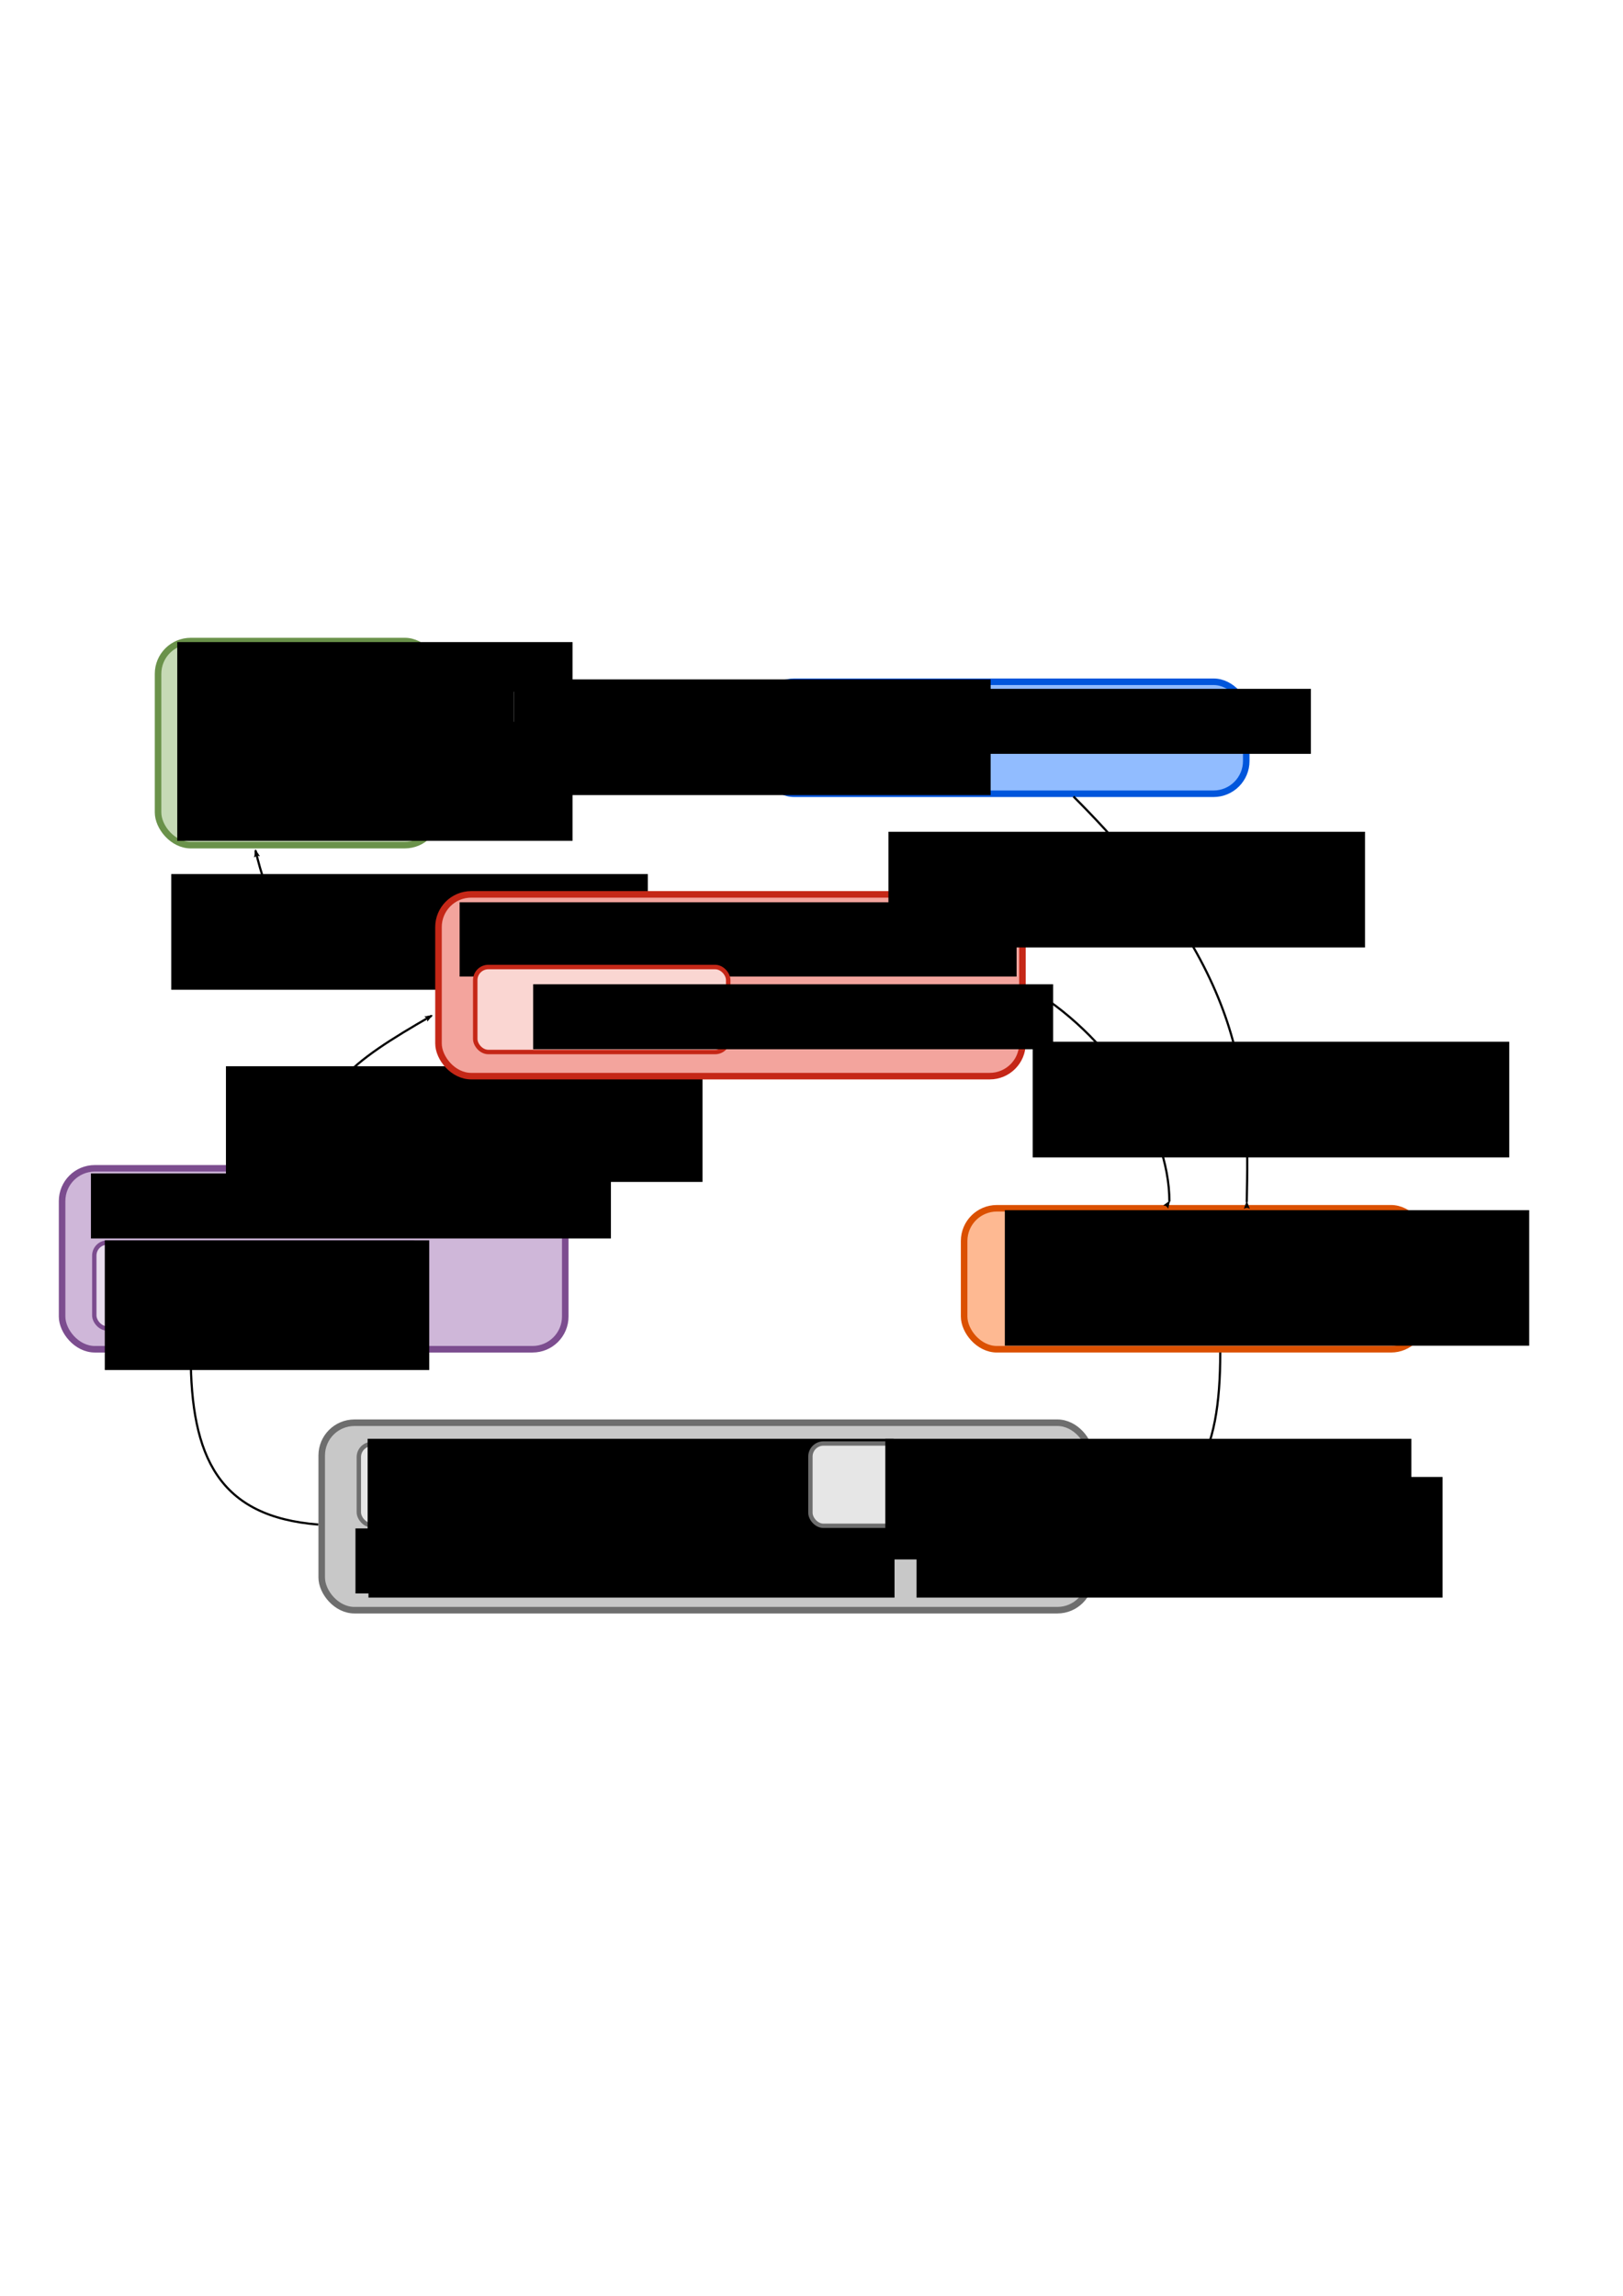<?xml version="1.0" encoding="UTF-8" standalone="no"?>
<!-- Created with Inkscape (http://www.inkscape.org/) -->

<svg
   xmlns:dc="http://purl.org/dc/elements/1.1/"
   xmlns:cc="http://creativecommons.org/ns#"
   xmlns:rdf="http://www.w3.org/1999/02/22-rdf-syntax-ns#"
   xmlns:svg="http://www.w3.org/2000/svg"
   xmlns="http://www.w3.org/2000/svg"
   xmlns:sodipodi="http://sodipodi.sourceforge.net/DTD/sodipodi-0.dtd"
   xmlns:inkscape="http://www.inkscape.org/namespaces/inkscape"
   width="210mm"
   height="297mm"
   viewBox="0 0 744.094 1052.362"
   id="svg2"
   version="1.1"
   inkscape:version="0.91 r13725"
   sodipodi:docname="architecture.svg">
  <defs
     id="defs4">
    <marker
       inkscape:stockid="Arrow2Lstart"
       orient="auto"
       refY="0.0"
       refX="0.0"
       id="marker22129"
       style="overflow:visible"
       inkscape:isstock="true">
      <path
         id="path22131"
         style="fill-rule:evenodd;stroke-width:0.625;stroke-linejoin:round;stroke:#000000;stroke-opacity:1;fill:#000000;fill-opacity:1"
         d="M 8.719,4.034 L -2.207,0.016 L 8.719,-4.002 C 6.973,-1.63 6.983,1.616 8.719,4.034 z "
         transform="scale(1.1) translate(1,0)" />
    </marker>
    <marker
       inkscape:stockid="Arrow2Lend"
       orient="auto"
       refY="0.0"
       refX="0.0"
       id="Arrow2Lend"
       style="overflow:visible;"
       inkscape:isstock="true">
      <path
         id="path6476"
         style="fill-rule:evenodd;stroke-width:0.625;stroke-linejoin:round;"
         d="M 8.719,4.034 L -2.207,0.016 L 8.719,-4.002 C 6.973,-1.63 6.983,1.616 8.719,4.034 z "
         transform="scale(1.1) rotate(180) translate(1,0)" />
    </marker>
    <marker
       inkscape:isstock="true"
       style="overflow:visible;"
       id="marker21036"
       refX="0.0"
       refY="0.0"
       orient="auto"
       inkscape:stockid="Arrow2Lend">
      <path
         transform="scale(1.1) rotate(180) translate(1,0)"
         d="M 8.719,4.034 L -2.207,0.016 L 8.719,-4.002 C 6.973,-1.63 6.983,1.616 8.719,4.034 z "
         style="fill-rule:evenodd;stroke-width:0.625;stroke-linejoin:round;stroke:#000000;stroke-opacity:1;fill:#000000;fill-opacity:1"
         id="path21038" />
    </marker>
    <marker
       inkscape:isstock="true"
       style="overflow:visible"
       id="marker16349"
       refX="0.0"
       refY="0.0"
       orient="auto"
       inkscape:stockid="Arrow2Lstart"
       inkscape:collect="always">
      <path
         transform="scale(1.1) translate(1,0)"
         d="M 8.719,4.034 L -2.207,0.016 L 8.719,-4.002 C 6.973,-1.63 6.983,1.616 8.719,4.034 z "
         style="fill-rule:evenodd;stroke-width:0.625;stroke-linejoin:round;stroke:#000000;stroke-opacity:1;fill:#000000;fill-opacity:1"
         id="path16351" />
    </marker>
    <marker
       inkscape:isstock="true"
       style="overflow:visible;"
       id="marker12061"
       refX="0.0"
       refY="0.0"
       orient="auto"
       inkscape:stockid="Arrow2Lend"
       inkscape:collect="always">
      <path
         transform="scale(1.1) rotate(180) translate(1,0)"
         d="M 8.719,4.034 L -2.207,0.016 L 8.719,-4.002 C 6.973,-1.63 6.983,1.616 8.719,4.034 z "
         style="fill-rule:evenodd;stroke-width:0.625;stroke-linejoin:round;stroke:#000000;stroke-opacity:1;fill:#000000;fill-opacity:1"
         id="path12063" />
    </marker>
    <marker
       inkscape:stockid="Arrow2Lstart"
       orient="auto"
       refY="0.0"
       refX="0.0"
       id="Arrow2Lstart"
       style="overflow:visible"
       inkscape:isstock="true"
       inkscape:collect="always">
      <path
         id="path5640"
         style="fill-rule:evenodd;stroke-width:0.625;stroke-linejoin:round;stroke:#000000;stroke-opacity:1;fill:#000000;fill-opacity:1"
         d="M 8.719,4.034 L -2.207,0.016 L 8.719,-4.002 C 6.973,-1.63 6.983,1.616 8.719,4.034 z "
         transform="scale(1.1) translate(1,0)" />
    </marker>
    <marker
       inkscape:stockid="Arrow1Lstart"
       orient="auto"
       refY="0.0"
       refX="0.0"
       id="Arrow1Lstart"
       style="overflow:visible"
       inkscape:isstock="true">
      <path
         id="path5622"
         d="M 0.0,0.0 L 5.0,-5.0 L -12.5,0.0 L 5.0,5.0 L 0.0,0.0 z "
         style="fill-rule:evenodd;stroke:#000000;stroke-width:1pt;stroke-opacity:1;fill:#000000;fill-opacity:1"
         transform="scale(0.8) translate(12.5,0)" />
    </marker>
    <marker
       inkscape:stockid="Arrow1Lend"
       orient="auto"
       refY="0.0"
       refX="0.0"
       id="marker11407"
       style="overflow:visible;"
       inkscape:isstock="true">
      <path
         id="path11409"
         d="M 0.0,0.0 L 5.0,-5.0 L -12.5,0.0 L 5.0,5.0 L 0.0,0.0 z "
         style="fill-rule:evenodd;stroke:#000000;stroke-width:1pt;stroke-opacity:1;fill:#000000;fill-opacity:1"
         transform="scale(0.8) rotate(180) translate(12.5,0)" />
    </marker>
    <marker
       inkscape:isstock="true"
       style="overflow:visible;"
       id="marker11325"
       refX="0.0"
       refY="0.0"
       orient="auto"
       inkscape:stockid="Arrow2Lend">
      <path
         transform="scale(1.1) rotate(180) translate(1,0)"
         d="M 8.719,4.034 L -2.207,0.016 L 8.719,-4.002 C 6.973,-1.63 6.983,1.616 8.719,4.034 z "
         style="fill-rule:evenodd;stroke-width:0.625;stroke-linejoin:round;stroke:#000000;stroke-opacity:1;fill:#000000;fill-opacity:1"
         id="path11327" />
    </marker>
    <marker
       inkscape:stockid="Arrow2Lend"
       orient="auto"
       refY="0.0"
       refX="0.0"
       id="marker6977"
       style="overflow:visible;"
       inkscape:isstock="true"
       inkscape:collect="always">
      <path
         id="path6979"
         style="fill-rule:evenodd;stroke-width:0.625;stroke-linejoin:round;stroke:#000000;stroke-opacity:1;fill:#000000;fill-opacity:1"
         d="M 8.719,4.034 L -2.207,0.016 L 8.719,-4.002 C 6.973,-1.63 6.983,1.616 8.719,4.034 z "
         transform="scale(1.1) rotate(180) translate(1,0)" />
    </marker>
    <marker
       inkscape:isstock="true"
       style="overflow:visible;"
       id="marker6028"
       refX="0.0"
       refY="0.0"
       orient="auto"
       inkscape:stockid="Arrow2Lend"
       inkscape:collect="always">
      <path
         transform="scale(1.1) rotate(180) translate(1,0)"
         d="M 8.719,4.034 L -2.207,0.016 L 8.719,-4.002 C 6.973,-1.63 6.983,1.616 8.719,4.034 z "
         style="fill-rule:evenodd;stroke-width:0.625;stroke-linejoin:round;stroke:#000000;stroke-opacity:1;fill:#000000;fill-opacity:1"
         id="path6030" />
    </marker>
    <marker
       inkscape:stockid="Arrow1Lend"
       orient="auto"
       refY="0.0"
       refX="0.0"
       id="Arrow1Lend"
       style="overflow:visible;"
       inkscape:isstock="true">
      <path
         id="path5625"
         d="M 0.0,0.0 L 5.0,-5.0 L -12.5,0.0 L 5.0,5.0 L 0.0,0.0 z "
         style="fill-rule:evenodd;stroke:#000000;stroke-width:1pt;stroke-opacity:1;fill:#000000;fill-opacity:1"
         transform="scale(0.8) rotate(180) translate(12.5,0)" />
    </marker>
    <marker
       inkscape:isstock="true"
       style="overflow:visible"
       id="marker11325-3"
       refX="0"
       refY="0"
       orient="auto"
       inkscape:stockid="Arrow2Lend">
      <path
         inkscape:connector-curvature="0"
         transform="matrix(-1.1,0,0,-1.1,-1.1,0)"
         d="M 8.719,4.034 -2.207,0.016 8.719,-4.002 c -1.745,2.372 -1.735,5.617 -6e-7,8.035 z"
         style="fill:#000000;fill-opacity:1;fill-rule:evenodd;stroke:#000000;stroke-width:0.625;stroke-linejoin:round;stroke-opacity:1"
         id="path11327-7" />
    </marker>
    <marker
       inkscape:isstock="true"
       style="overflow:visible"
       id="marker16349-8"
       refX="0"
       refY="0"
       orient="auto"
       inkscape:stockid="Arrow2Lstart">
      <path
         inkscape:connector-curvature="0"
         transform="matrix(1.1,0,0,1.1,1.1,0)"
         d="M 8.719,4.034 -2.207,0.016 8.719,-4.002 c -1.745,2.372 -1.735,5.617 -6e-7,8.035 z"
         style="fill:#000000;fill-opacity:1;fill-rule:evenodd;stroke:#000000;stroke-width:0.625;stroke-linejoin:round;stroke-opacity:1"
         id="path16351-9" />
    </marker>
  </defs>
  <sodipodi:namedview
     id="base"
     pagecolor="#ffffff"
     bordercolor="#666666"
     borderopacity="1.0"
     inkscape:pageopacity="0.0"
     inkscape:pageshadow="2"
     inkscape:zoom="0.5"
     inkscape:cx="784.39323"
     inkscape:cy="565.3864"
     inkscape:document-units="px"
     inkscape:current-layer="layer1"
     showgrid="false"
     inkscape:window-width="1920"
     inkscape:window-height="1026"
     inkscape:window-x="0"
     inkscape:window-y="865"
     inkscape:window-maximized="1" />
  <g
     inkscape:label="Layer 1"
     inkscape:groupmode="layer"
     id="layer1">
    <rect
       style="color:#000000;clip-rule:nonzero;display:inline;overflow:visible;visibility:visible;opacity:1;isolation:auto;mix-blend-mode:normal;color-interpolation:sRGB;color-interpolation-filters:linearRGB;solid-color:#000000;solid-opacity:1;fill:#ffffff;fill-opacity:1;fill-rule:evenodd;stroke:none;stroke-width:3;stroke-linecap:butt;stroke-linejoin:miter;stroke-miterlimit:4;stroke-dasharray:none;stroke-dashoffset:0;stroke-opacity:1;color-rendering:auto;image-rendering:auto;shape-rendering:auto;text-rendering:auto;enable-background:accumulate"
       id="rect23647"
       width="628.074"
       height="447.662"
       x="27.276"
       y="291.997"
       inkscape:export-xdpi="94.420097"
       inkscape:export-ydpi="94.420097" />
    <rect
       style="color:#000000;clip-rule:nonzero;display:inline;overflow:visible;visibility:visible;opacity:1;isolation:auto;mix-blend-mode:normal;color-interpolation:sRGB;color-interpolation-filters:linearRGB;solid-color:#000000;solid-opacity:1;fill:#c6dab6;fill-opacity:1;fill-rule:evenodd;stroke:#6a924a;stroke-width:5;stroke-linecap:butt;stroke-linejoin:miter;stroke-miterlimit:4;stroke-dasharray:none;stroke-dashoffset:0;stroke-opacity:1;color-rendering:auto;image-rendering:auto;shape-rendering:auto;text-rendering:auto;enable-background:accumulate"
       id="rect4136"
       width="172.731"
       height="73.593"
       x="-566.229"
       y="30.859"
       ry="15" />
    <rect
       style="color:#000000;clip-rule:nonzero;display:inline;overflow:visible;visibility:visible;opacity:1;isolation:auto;mix-blend-mode:normal;color-interpolation:sRGB;color-interpolation-filters:linearRGB;solid-color:#000000;solid-opacity:1;fill:#91bcff;fill-opacity:1;fill-rule:evenodd;stroke:#0056dc;stroke-width:5;stroke-linecap:butt;stroke-linejoin:miter;stroke-miterlimit:4;stroke-dasharray:none;stroke-dashoffset:0;stroke-opacity:1;color-rendering:auto;image-rendering:auto;shape-rendering:auto;text-rendering:auto;enable-background:accumulate"
       id="rect4136-3"
       width="172.731"
       height="73.593"
       x="-566.229"
       y="125.707"
       ry="15" />
    <rect
       style="color:#000000;clip-rule:nonzero;display:inline;overflow:visible;visibility:visible;opacity:1;isolation:auto;mix-blend-mode:normal;color-interpolation:sRGB;color-interpolation-filters:linearRGB;solid-color:#000000;solid-opacity:1;fill:#cfb7d9;fill-opacity:1;fill-rule:evenodd;stroke:#7c4d8f;stroke-width:5;stroke-linecap:butt;stroke-linejoin:miter;stroke-miterlimit:4;stroke-dasharray:none;stroke-dashoffset:0;stroke-opacity:1;color-rendering:auto;image-rendering:auto;shape-rendering:auto;text-rendering:auto;enable-background:accumulate"
       id="rect4136-6"
       width="172.731"
       height="73.593"
       x="-566.229"
       y="220.555"
       ry="15" />
    <rect
       style="color:#000000;clip-rule:nonzero;display:inline;overflow:visible;visibility:visible;opacity:1;isolation:auto;mix-blend-mode:normal;color-interpolation:sRGB;color-interpolation-filters:linearRGB;solid-color:#000000;solid-opacity:1;fill:#feb992;fill-opacity:1;fill-rule:evenodd;stroke:#db5001;stroke-width:5;stroke-linecap:butt;stroke-linejoin:miter;stroke-miterlimit:4;stroke-dasharray:none;stroke-dashoffset:0;stroke-opacity:1;color-rendering:auto;image-rendering:auto;shape-rendering:auto;text-rendering:auto;enable-background:accumulate"
       id="rect4136-7"
       width="172.731"
       height="73.593"
       x="-566.229"
       y="410.25"
       ry="15" />
    <rect
       style="color:#000000;clip-rule:nonzero;display:inline;overflow:visible;visibility:visible;opacity:1;isolation:auto;mix-blend-mode:normal;color-interpolation:sRGB;color-interpolation-filters:linearRGB;solid-color:#000000;solid-opacity:1;fill:#fee492;fill-opacity:1;fill-rule:evenodd;stroke:#daa402;stroke-width:5;stroke-linecap:butt;stroke-linejoin:miter;stroke-miterlimit:4;stroke-dasharray:none;stroke-dashoffset:0;stroke-opacity:1;color-rendering:auto;image-rendering:auto;shape-rendering:auto;text-rendering:auto;enable-background:accumulate"
       id="rect4136-5"
       width="172.731"
       height="73.593"
       x="-566.229"
       y="315.403"
       ry="15" />
    <rect
       style="color:#000000;clip-rule:nonzero;display:inline;overflow:visible;visibility:visible;opacity:1;isolation:auto;mix-blend-mode:normal;color-interpolation:sRGB;color-interpolation-filters:linearRGB;solid-color:#000000;solid-opacity:1;fill:#f3a49d;fill-opacity:1;fill-rule:evenodd;stroke:#c52717;stroke-width:5;stroke-linecap:butt;stroke-linejoin:miter;stroke-miterlimit:4;stroke-dasharray:none;stroke-dashoffset:0;stroke-opacity:1;color-rendering:auto;image-rendering:auto;shape-rendering:auto;text-rendering:auto;enable-background:accumulate"
       id="rect4136-7-3"
       width="172.731"
       height="73.593"
       x="-566.229"
       y="505.098"
       ry="15" />
    <rect
       style="color:#000000;clip-rule:nonzero;display:inline;overflow:visible;visibility:visible;opacity:1;isolation:auto;mix-blend-mode:normal;color-interpolation:sRGB;color-interpolation-filters:linearRGB;solid-color:#000000;solid-opacity:1;fill:#c8c8c8;fill-opacity:1;fill-rule:evenodd;stroke:#6e6e6e;stroke-width:5;stroke-linecap:butt;stroke-linejoin:miter;stroke-miterlimit:4;stroke-dasharray:none;stroke-dashoffset:0;stroke-opacity:1;color-rendering:auto;image-rendering:auto;shape-rendering:auto;text-rendering:auto;enable-background:accumulate"
       id="rect4136-56"
       width="172.731"
       height="73.593"
       x="-567.484"
       y="608.479"
       ry="15" />
    <g
       id="g4852"
       inkscape:export-xdpi="94.420097"
       inkscape:export-ydpi="94.420097"
       transform="translate(-244.487,-31.274)">
      <rect
         ry="15"
         y="566.813"
         x="272.954"
         height="82.931"
         width="230.685"
         id="rect4136-6-3"
         style="color:#000000;clip-rule:nonzero;display:inline;overflow:visible;visibility:visible;opacity:1;isolation:auto;mix-blend-mode:normal;color-interpolation:sRGB;color-interpolation-filters:linearRGB;solid-color:#000000;solid-opacity:1;fill:#cfb7d9;fill-opacity:1;fill-rule:evenodd;stroke:#7c4d8f;stroke-width:3;stroke-linecap:butt;stroke-linejoin:miter;stroke-miterlimit:4;stroke-dasharray:none;stroke-dashoffset:0;stroke-opacity:1;color-rendering:auto;image-rendering:auto;shape-rendering:auto;text-rendering:auto;enable-background:accumulate" />
      <g
         id="g5597"
         transform="translate(0.922,-1.772)">
        <flowRoot
           transform="translate(136.764,-93.019)"
           style="font-style:normal;font-variant:normal;font-weight:normal;font-stretch:normal;font-size:22.5px;line-height:125%;font-family:'TeX Gyre Pagella';-inkscape-font-specification:'TeX Gyre Pagella';letter-spacing:0px;word-spacing:0px;fill:#000000;fill-opacity:1;stroke:none;stroke-width:1px;stroke-linecap:butt;stroke-linejoin:miter;stroke-opacity:1"
           id="flowRoot4224-9-8"
           xml:space="preserve"><flowRegion
             id="flowRegion4226-4-9"><rect
               style="font-style:normal;font-variant:normal;font-weight:normal;font-stretch:normal;font-family:'TeX Gyre Pagella';-inkscape-font-specification:'TeX Gyre Pagella'"
               y="663.959"
               x="148.492"
               height="29.799"
               width="238.396"
               id="rect4228-5-5" /></flowRegion><flowPara
             style="font-style:normal;font-variant:normal;font-weight:normal;font-stretch:normal;font-size:21.25px;font-family:'TeX Gyre Pagella';-inkscape-font-specification:'TeX Gyre Pagella'"
             id="flowPara4230-4-5">Situation assessement</flowPara></flowRoot>        <g
           id="g5583">
          <g
             id="g5576">
            <rect
               style="color:#000000;clip-rule:nonzero;display:inline;overflow:visible;visibility:visible;opacity:1;isolation:auto;mix-blend-mode:normal;color-interpolation:sRGB;color-interpolation-filters:linearRGB;solid-color:#000000;solid-opacity:1;fill:#e9deee;fill-opacity:1;fill-rule:evenodd;stroke:#7c4d8f;stroke-width:2;stroke-linecap:butt;stroke-linejoin:miter;stroke-miterlimit:4;stroke-dasharray:none;stroke-dashoffset:0;stroke-opacity:1;color-rendering:auto;image-rendering:auto;shape-rendering:auto;text-rendering:auto;enable-background:accumulate"
               id="rect4136-6-3-9"
               width="151.597"
               height="39.4"
               x="286.796"
               y="602.601"
               ry="6" />
            <flowRoot
               transform="translate(143.119,-62.366)"
               style="font-style:normal;font-variant:normal;font-weight:normal;font-stretch:normal;font-size:22.5px;line-height:125%;font-family:'TeX Gyre Pagella';-inkscape-font-specification:'TeX Gyre Pagella';letter-spacing:0px;word-spacing:0px;fill:#000000;fill-opacity:1;stroke:none;stroke-width:1px;stroke-linecap:butt;stroke-linejoin:miter;stroke-opacity:1"
               id="flowRoot4224-9-8-0"
               xml:space="preserve"><flowRegion
                 id="flowRegion4226-4-9-1"><rect
                   style="font-style:normal;font-variant:normal;font-weight:normal;font-stretch:normal;font-family:'TeX Gyre Pagella';-inkscape-font-specification:'TeX Gyre Pagella'"
                   y="663.959"
                   x="148.492"
                   height="59.442"
                   width="148.753"
                   id="rect4228-5-5-20" /></flowRegion><flowPara
                 style="font-style:normal;font-variant:normal;font-weight:normal;font-stretch:normal;font-size:16.25px;font-family:'TeX Gyre Pagella';-inkscape-font-specification:'TeX Gyre Pagella'"
                 id="flowPara4230-4-5-06">Geometric environment model</flowPara></flowRoot>          </g>
        </g>
      </g>
    </g>
    <g
       id="g4898"
       transform="translate(561.091,30.894)"
       inkscape:export-xdpi="94.420097"
       inkscape:export-ydpi="94.420097">
      <rect
         ry="15"
         y="522.959"
         x="-119.068"
         height="64.616"
         width="210.726"
         id="rect4136-7-6"
         style="color:#000000;clip-rule:nonzero;display:inline;overflow:visible;visibility:visible;opacity:1;isolation:auto;mix-blend-mode:normal;color-interpolation:sRGB;color-interpolation-filters:linearRGB;solid-color:#000000;solid-opacity:1;fill:#feb992;fill-opacity:1;fill-rule:evenodd;stroke:#db5001;stroke-width:3;stroke-linecap:butt;stroke-linejoin:miter;stroke-miterlimit:4;stroke-dasharray:none;stroke-dashoffset:0;stroke-opacity:1;color-rendering:auto;image-rendering:auto;shape-rendering:auto;text-rendering:auto;enable-background:accumulate"
         inkscape:export-xdpi="94.420097"
         inkscape:export-ydpi="94.420097" />
      <flowRoot
         transform="translate(-248.903,-140.132)"
         style="font-style:normal;font-variant:normal;font-weight:normal;font-stretch:normal;font-size:22.5px;line-height:125%;font-family:'TeX Gyre Pagella';-inkscape-font-specification:'TeX Gyre Pagella';letter-spacing:0px;word-spacing:0px;fill:#000000;fill-opacity:1;stroke:none;stroke-width:1px;stroke-linecap:butt;stroke-linejoin:miter;stroke-opacity:1"
         id="flowRoot4224-9-8-1"
         xml:space="preserve"
         inkscape:export-xdpi="94.420097"
         inkscape:export-ydpi="94.420097"><flowRegion
           id="flowRegion4226-4-9-8"><rect
             style="font-style:normal;font-variant:normal;font-weight:normal;font-stretch:normal;font-family:'TeX Gyre Pagella';-inkscape-font-specification:'TeX Gyre Pagella'"
             y="663.959"
             x="148.492"
             height="62.124"
             width="240.416"
             id="rect4228-5-5-7" /></flowRegion><flowPara
           style="font-style:normal;font-variant:normal;font-weight:normal;font-stretch:normal;font-size:21.25px;font-family:'TeX Gyre Pagella';-inkscape-font-specification:'TeX Gyre Pagella'"
           id="flowPara4230-4-5-0">Natural language processing (NLP)</flowPara></flowRoot>    </g>
    <g
       id="g5196"
       inkscape:export-xdpi="94.420097"
       inkscape:export-ydpi="94.420097"
       transform="translate(159.556,154.497)">
      <rect
         ry="15"
         y="158.012"
         x="189.564"
         height="51.335"
         width="222.241"
         id="rect4136-3-5"
         style="color:#000000;clip-rule:nonzero;display:inline;overflow:visible;visibility:visible;opacity:1;isolation:auto;mix-blend-mode:normal;color-interpolation:sRGB;color-interpolation-filters:linearRGB;solid-color:#000000;solid-opacity:1;fill:#91bcff;fill-opacity:1;fill-rule:evenodd;stroke:#0056dc;stroke-width:3;stroke-linecap:butt;stroke-linejoin:miter;stroke-miterlimit:4;stroke-dasharray:none;stroke-dashoffset:0;stroke-opacity:1;color-rendering:auto;image-rendering:auto;shape-rendering:auto;text-rendering:auto;enable-background:accumulate" />
      <g
         transform="translate(-1.97,2.427)"
         id="g5177">
        <flowRoot
           xml:space="preserve"
           id="flowRoot4224-9-8-5"
           style="font-style:normal;font-variant:normal;font-weight:normal;font-stretch:normal;font-size:22.5px;line-height:125%;font-family:'TeX Gyre Pagella';-inkscape-font-specification:'TeX Gyre Pagella';letter-spacing:0px;word-spacing:0px;fill:#000000;fill-opacity:1;stroke:none;stroke-width:1px;stroke-linecap:butt;stroke-linejoin:miter;stroke-opacity:1"
           transform="translate(56.523,-505.133)"><flowRegion
             id="flowRegion4226-4-9-4"><rect
               id="rect4228-5-5-2"
               width="238.396"
               height="29.799"
               x="148.492"
               y="663.959"
               style="font-style:normal;font-variant:normal;font-weight:normal;font-stretch:normal;font-family:'TeX Gyre Pagella';-inkscape-font-specification:'TeX Gyre Pagella'" /></flowRegion><flowPara
             id="flowPara4230-4-5-4"
             style="font-style:normal;font-variant:normal;font-weight:normal;font-stretch:normal;font-size:21.25px;font-family:'TeX Gyre Pagella';-inkscape-font-specification:'TeX Gyre Pagella'">Supervision</flowPara></flowRoot>      </g>
    </g>
    <g
       id="g5415"
       transform="translate(254.334,-16.081)"
       inkscape:export-xdpi="94.420097"
       inkscape:export-ydpi="94.420097">
      <g
         inkscape:export-ydpi="94.420097"
         inkscape:export-xdpi="94.420097"
         transform="translate(-69.414,63.347)"
         id="g4845-1">
        <rect
           style="color:#000000;clip-rule:nonzero;display:inline;overflow:visible;visibility:visible;opacity:1;isolation:auto;mix-blend-mode:normal;color-interpolation:sRGB;color-interpolation-filters:linearRGB;solid-color:#000000;solid-opacity:1;fill:#c6dab6;fill-opacity:1;fill-rule:evenodd;stroke:#6a924a;stroke-width:3;stroke-linecap:butt;stroke-linejoin:miter;stroke-miterlimit:4;stroke-dasharray:none;stroke-dashoffset:0;stroke-opacity:1;color-rendering:auto;image-rendering:auto;shape-rendering:auto;text-rendering:auto;enable-background:accumulate"
           id="rect4136-38-2"
           width="128.122"
           height="93.537"
           x="-112.454"
           y="246.591"
           ry="15" />
        <flowRoot
           transform="translate(-252.143,-416.904)"
           style="font-style:normal;font-variant:normal;font-weight:normal;font-stretch:normal;font-size:22.5px;line-height:125%;font-family:'TeX Gyre Pagella';-inkscape-font-specification:'TeX Gyre Pagella';letter-spacing:0px;word-spacing:0px;fill:#000000;fill-opacity:1;stroke:none;stroke-width:1px;stroke-linecap:butt;stroke-linejoin:miter;stroke-opacity:1"
           id="flowRoot4224-9-8-6-4"
           xml:space="preserve"><flowRegion
             id="flowRegion4226-4-9-0-7"><rect
               style="font-style:normal;font-variant:normal;font-weight:normal;font-stretch:normal;font-family:'TeX Gyre Pagella';-inkscape-font-specification:'TeX Gyre Pagella'"
               y="663.959"
               x="148.492"
               height="91.095"
               width="181.222"
               id="rect4228-5-5-3-8" /></flowRegion><flowPara
             style="font-style:normal;font-variant:normal;font-weight:normal;font-stretch:normal;font-size:21.25px;font-family:'TeX Gyre Pagella';-inkscape-font-specification:'TeX Gyre Pagella'"
             id="flowPara4230-4-5-3-6">Referring </flowPara><flowPara
             style="font-style:normal;font-variant:normal;font-weight:normal;font-stretch:normal;font-size:21.25px;font-family:'TeX Gyre Pagella';-inkscape-font-specification:'TeX Gyre Pagella'"
             id="flowPara5665">Expression Generator</flowPara></flowRoot>      </g>
    </g>
    <path
       style="fill:none;fill-rule:evenodd;stroke:#000000;stroke-width:1px;stroke-linecap:butt;stroke-linejoin:miter;stroke-opacity:1;marker-end:url(#marker6028)"
       d="m 143.652,534.053 c 0,-34.63 16.322,-46.581 54.243,-68.475"
       id="path6020"
       inkscape:connector-curvature="0"
       sodipodi:nodetypes="cc"
       inkscape:export-xdpi="94.420097"
       inkscape:export-ydpi="94.420097" />
    <g
       id="g6450"
       transform="translate(-315.775,10.53)"
       inkscape:export-xdpi="94.420097"
       inkscape:export-ydpi="94.420097">
      <rect
         ry="0"
         y="483.838"
         x="408.652"
         height="15.504"
         width="128.517"
         id="rect6448"
         style="color:#000000;clip-rule:nonzero;display:inline;overflow:visible;visibility:visible;opacity:1;isolation:auto;mix-blend-mode:normal;color-interpolation:sRGB;color-interpolation-filters:linearRGB;solid-color:#000000;solid-opacity:1;fill:#ffffff;fill-opacity:1;fill-rule:nonzero;stroke:none;stroke-width:2;stroke-linecap:butt;stroke-linejoin:miter;stroke-miterlimit:4;stroke-dasharray:none;stroke-dashoffset:0;stroke-opacity:1;color-rendering:auto;image-rendering:auto;shape-rendering:auto;text-rendering:auto;enable-background:accumulate" />
      <flowRoot
         transform="translate(84.192,17.703)"
         style="font-style:normal;font-weight:normal;font-size:22.5px;line-height:125%;font-family:sans-serif;letter-spacing:0px;word-spacing:0px;fill:#000000;fill-opacity:1;fill-rule:nonzero;stroke:none;stroke-width:1px;stroke-linecap:butt;stroke-linejoin:miter;stroke-opacity:1"
         id="flowRoot6440"
         xml:space="preserve"><flowRegion
           id="flowRegion6442"><rect
             style="fill:#000000;fill-opacity:1;fill-rule:nonzero"
             y="460.514"
             x="335.169"
             height="53.033"
             width="218.496"
             id="rect6444" /></flowRegion><flowPara
           style="font-style:normal;font-variant:normal;font-weight:normal;font-stretch:normal;font-size:17.5px;font-family:'TeX Gyre Pagella';-inkscape-font-specification:'TeX Gyre Pagella';fill:#000000;fill-opacity:1;fill-rule:nonzero"
           id="flowPara6446">Symbolic facts</flowPara></flowRoot>    </g>
    <path
       style="fill:none;fill-rule:evenodd;stroke:#000000;stroke-width:1px;stroke-linecap:butt;stroke-linejoin:miter;stroke-opacity:1;marker-end:url(#marker6977)"
       d="m 198.866,436.923 c -54,-5.333 -70.712,-0.151 -81.732,-47.13"
       id="path7029"
       inkscape:connector-curvature="0"
       sodipodi:nodetypes="cc"
       inkscape:export-xdpi="94.420097"
       inkscape:export-ydpi="94.420097" />
    <g
       id="g6450-5"
       transform="translate(-340.857,-77.559)"
       inkscape:export-xdpi="94.420097"
       inkscape:export-ydpi="94.420097">
      <rect
         ry="0"
         y="486.084"
         x="408.652"
         height="11.231"
         width="128.517"
         id="rect6448-4"
         style="color:#000000;clip-rule:nonzero;display:inline;overflow:visible;visibility:visible;opacity:1;isolation:auto;mix-blend-mode:normal;color-interpolation:sRGB;color-interpolation-filters:linearRGB;solid-color:#000000;solid-opacity:1;fill:#ffffff;fill-opacity:1;fill-rule:nonzero;stroke:none;stroke-width:2;stroke-linecap:butt;stroke-linejoin:miter;stroke-miterlimit:4;stroke-dasharray:none;stroke-dashoffset:0;stroke-opacity:1;color-rendering:auto;image-rendering:auto;shape-rendering:auto;text-rendering:auto;enable-background:accumulate"
         inkscape:export-xdpi="94.420097"
         inkscape:export-ydpi="94.420097" />
      <flowRoot
         transform="translate(84.192,17.703)"
         style="font-style:normal;font-weight:normal;font-size:22.5px;line-height:125%;font-family:sans-serif;letter-spacing:0px;word-spacing:0px;fill:#000000;fill-opacity:1;fill-rule:nonzero;stroke:none;stroke-width:1px;stroke-linecap:butt;stroke-linejoin:miter;stroke-opacity:1"
         id="flowRoot6440-3"
         xml:space="preserve"
         inkscape:export-xdpi="94.420097"
         inkscape:export-ydpi="94.420097"><flowRegion
           id="flowRegion6442-9"><rect
             style="fill:#000000;fill-opacity:1;fill-rule:nonzero"
             y="460.514"
             x="335.169"
             height="53.033"
             width="218.496"
             id="rect6444-49" /></flowRegion><flowPara
           style="font-style:normal;font-variant:normal;font-weight:normal;font-stretch:normal;font-size:17.5px;font-family:'TeX Gyre Pagella';-inkscape-font-specification:'TeX Gyre Pagella';fill:#000000;fill-opacity:1;fill-rule:nonzero"
           id="flowPara6446-5">Symbolic state</flowPara></flowRoot>    </g>
    <path
       sodipodi:nodetypes="cc"
       inkscape:connector-curvature="0"
       id="path11317"
       d="m 87.432,620.929 c 0.039,47.063 12.883,74.329 58.532,77.902"
       style="fill:none;fill-rule:evenodd;stroke:#000000;stroke-width:1px;stroke-linecap:butt;stroke-linejoin:miter;stroke-opacity:1;marker-start:url(#Arrow2Lstart)"
       inkscape:export-xdpi="94.420097"
       inkscape:export-ydpi="94.420097" />
    <path
       inkscape:export-ydpi="94.420097"
       inkscape:export-xdpi="94.420097"
       sodipodi:nodetypes="cc"
       inkscape:connector-curvature="0"
       id="path12053"
       d="m 203.738,336.947 c 44.135,-18.679 99.867,-17.439 142.234,0.474"
       style="fill:none;fill-rule:evenodd;stroke:#000000;stroke-width:1px;stroke-linecap:butt;stroke-linejoin:miter;stroke-opacity:1;marker-start:url(#marker22129);marker-end:url(#marker12061)" />
    <g
       id="g6450-5-9"
       transform="translate(-400.911,205.63)"
       inkscape:export-xdpi="94.420097"
       inkscape:export-ydpi="94.420097" />
    <g
       transform="translate(-272.783,-31.182)"
       id="g11166-1-2"
       inkscape:export-xdpi="94.420097"
       inkscape:export-ydpi="94.420097">
      <rect
         ry="0"
         y="348.238"
         x="508.432"
         height="13.789"
         width="69.656"
         id="rect6448-9-7-7-1"
         style="color:#000000;clip-rule:nonzero;display:inline;overflow:visible;visibility:visible;opacity:1;isolation:auto;mix-blend-mode:normal;color-interpolation:sRGB;color-interpolation-filters:linearRGB;solid-color:#000000;solid-opacity:1;fill:#ffffff;fill-opacity:1;fill-rule:nonzero;stroke:none;stroke-width:2;stroke-linecap:butt;stroke-linejoin:miter;stroke-miterlimit:4;stroke-dasharray:none;stroke-dashoffset:0;stroke-opacity:1;color-rendering:auto;image-rendering:auto;shape-rendering:auto;text-rendering:auto;enable-background:accumulate" />
      <flowRoot
         transform="translate(173.3,-117.908)"
         style="font-style:normal;font-weight:normal;font-size:22.5px;line-height:125%;font-family:sans-serif;letter-spacing:0px;word-spacing:0px;fill:#000000;fill-opacity:1;fill-rule:nonzero;stroke:none;stroke-width:1px;stroke-linecap:butt;stroke-linejoin:miter;stroke-opacity:1"
         id="flowRoot6440-2-3-9-0"
         xml:space="preserve"><flowRegion
           id="flowRegion6442-4-9-3-5"><rect
             style="fill:#000000;fill-opacity:1;fill-rule:nonzero"
             y="460.514"
             x="335.169"
             height="53.033"
             width="218.496"
             id="rect6444-4-0-6-3" /></flowRegion><flowPara
           style="font-style:normal;font-variant:normal;font-weight:normal;font-stretch:normal;font-size:17.5px;font-family:'TeX Gyre Pagella';-inkscape-font-specification:'TeX Gyre Pagella';fill:#000000;fill-opacity:1;fill-rule:nonzero"
           id="flowPara6446-4-7-2-2">Requests</flowPara></flowRoot>    </g>
    <g
       id="g9632"
       transform="translate(168.999,18.243)"
       inkscape:export-xdpi="94.420097"
       inkscape:export-ydpi="94.420097">
      <rect
         ry="15"
         y="391.722"
         x="32.034"
         height="83.321"
         width="267.717"
         id="rect4136-7-3-0"
         style="color:#000000;clip-rule:nonzero;display:inline;overflow:visible;visibility:visible;opacity:1;isolation:auto;mix-blend-mode:normal;color-interpolation:sRGB;color-interpolation-filters:linearRGB;solid-color:#000000;solid-opacity:1;fill:#f3a49d;fill-opacity:1;fill-rule:evenodd;stroke:#c52717;stroke-width:3;stroke-linecap:butt;stroke-linejoin:miter;stroke-miterlimit:4;stroke-dasharray:none;stroke-dashoffset:0;stroke-opacity:1;color-rendering:auto;image-rendering:auto;shape-rendering:auto;text-rendering:auto;enable-background:accumulate" />
      <flowRoot
         xml:space="preserve"
         id="flowRoot4224-9"
         style="font-style:normal;font-variant:normal;font-weight:normal;font-stretch:normal;font-size:22.5px;line-height:125%;font-family:'TeX Gyre Pagella';-inkscape-font-specification:'TeX Gyre Pagella';letter-spacing:0px;word-spacing:0px;fill:#000000;fill-opacity:1;stroke:none;stroke-width:1px;stroke-linecap:butt;stroke-linejoin:miter;stroke-opacity:1"
         transform="translate(-106.784,-268.61)"><flowRegion
           id="flowRegion4226-4"><rect
             id="rect4228-5"
             width="255.367"
             height="34.042"
             x="148.492"
             y="663.959"
             style="font-style:normal;font-variant:normal;font-weight:normal;font-stretch:normal;font-family:'TeX Gyre Pagella';-inkscape-font-specification:'TeX Gyre Pagella'" /></flowRegion><flowPara
           id="flowPara4230-4"
           style="font-style:normal;font-variant:normal;font-weight:normal;font-stretch:normal;font-size:21.25px;font-family:'TeX Gyre Pagella';-inkscape-font-specification:'TeX Gyre Pagella'">Semantic Knowledge Base</flowPara></flowRoot>      <g
         id="g4626"
         transform="translate(-93.59,-59.57)">
        <rect
           style="color:#000000;clip-rule:nonzero;display:inline;overflow:visible;visibility:visible;opacity:1;isolation:auto;mix-blend-mode:normal;color-interpolation:sRGB;color-interpolation-filters:linearRGB;solid-color:#000000;solid-opacity:1;fill:#fad6d2;fill-opacity:1;fill-rule:evenodd;stroke:#c52717;stroke-width:2.05;stroke-linecap:butt;stroke-linejoin:miter;stroke-miterlimit:4;stroke-dasharray:none;stroke-dashoffset:0;stroke-opacity:1;color-rendering:auto;image-rendering:auto;shape-rendering:auto;text-rendering:auto;enable-background:accumulate"
           id="rect4136-7-3-0-6"
           width="115.983"
           height="38.95"
           x="142.472"
           y="484.599"
           ry="6" />
        <g
           id="g4616"
           transform="translate(21.19,1.615)">
          <flowRoot
             xml:space="preserve"
             id="flowRoot4224-9-6-5"
             style="font-style:normal;font-variant:normal;font-weight:normal;font-stretch:normal;font-size:22.5px;line-height:125%;font-family:'TeX Gyre Pagella';-inkscape-font-specification:'TeX Gyre Pagella';letter-spacing:0px;word-spacing:0px;fill:#000000;fill-opacity:1;stroke:none;stroke-width:1px;stroke-linecap:butt;stroke-linejoin:miter;stroke-opacity:1"
             transform="translate(-0.651,-173.085)"><flowRegion
               id="flowRegion4226-4-3-2"><rect
                 id="rect4228-5-9-1"
                 width="238.396"
                 height="29.799"
                 x="148.492"
                 y="663.959"
                 style="font-style:normal;font-variant:normal;font-weight:normal;font-stretch:normal;font-family:'TeX Gyre Pagella';-inkscape-font-specification:'TeX Gyre Pagella'" /></flowRegion><flowPara
               id="flowPara4230-4-9-3"
               style="font-style:normal;font-variant:normal;font-weight:normal;font-stretch:normal;font-size:15px;font-family:'TeX Gyre Pagella';-inkscape-font-specification:'TeX Gyre Pagella'">Ontology</flowPara></flowRoot>        </g>
      </g>
    </g>
    <g
       id="g4524"
       inkscape:export-xdpi="94.420097"
       inkscape:export-ydpi="94.420097"
       transform="translate(7.64,-14.855)">
      <rect
         ry="15"
         y="667.011"
         x="139.856"
         height="85.926"
         width="352.287"
         id="rect4136-56-2-5"
         style="color:#000000;clip-rule:nonzero;display:inline;overflow:visible;visibility:visible;opacity:1;isolation:auto;mix-blend-mode:normal;color-interpolation:sRGB;color-interpolation-filters:linearRGB;solid-color:#000000;solid-opacity:1;fill:#c8c8c8;fill-opacity:1;fill-rule:evenodd;stroke:#6e6e6e;stroke-width:3;stroke-linecap:butt;stroke-linejoin:miter;stroke-miterlimit:4;stroke-dasharray:none;stroke-dashoffset:0;stroke-opacity:1;color-rendering:auto;image-rendering:auto;shape-rendering:auto;text-rendering:auto;enable-background:accumulate" />
      <g
         transform="translate(2.073,-4.756)"
         id="g4398-6">
        <flowRoot
           xml:space="preserve"
           id="flowRoot4224-2"
           style="font-style:normal;font-variant:normal;font-weight:normal;font-stretch:normal;font-size:22.5px;line-height:125%;font-family:'TeX Gyre Pagella';-inkscape-font-specification:'TeX Gyre Pagella';letter-spacing:0px;word-spacing:0px;fill:#000000;fill-opacity:1;stroke:none;stroke-width:1px;stroke-linecap:butt;stroke-linejoin:miter;stroke-opacity:1"
           transform="translate(4.767,56.255)"><flowRegion
             id="flowRegion4226-9"><rect
               id="rect4228-1"
               width="238.396"
               height="29.799"
               x="148.492"
               y="663.959"
               style="font-style:normal;font-variant:normal;font-weight:normal;font-stretch:normal;font-family:'TeX Gyre Pagella';-inkscape-font-specification:'TeX Gyre Pagella'" /></flowRegion><flowPara
             id="flowPara4230-2"
             style="font-style:normal;font-variant:normal;font-weight:normal;font-stretch:normal;font-size:21.25px;font-family:'TeX Gyre Pagella';-inkscape-font-specification:'TeX Gyre Pagella'">Sensorimotor layer</flowPara></flowRoot>        <g
           transform="translate(207.263,-26)"
           id="g4308-9-7">
          <g
             id="g4385-0">
            <g
               transform="translate(-207.263,0)"
               id="g4308-93">
              <rect
                 style="color:#000000;clip-rule:nonzero;display:inline;overflow:visible;visibility:visible;opacity:1;isolation:auto;mix-blend-mode:normal;color-interpolation:sRGB;color-interpolation-filters:linearRGB;solid-color:#000000;solid-opacity:1;fill:#e6e6e6;fill-opacity:1;fill-rule:evenodd;stroke:#6e6e6e;stroke-width:2;stroke-linecap:butt;stroke-linejoin:miter;stroke-miterlimit:4;stroke-dasharray:none;stroke-dashoffset:0;stroke-opacity:1;color-rendering:auto;image-rendering:auto;shape-rendering:auto;text-rendering:auto;enable-background:accumulate"
                 id="rect4136-56-2-2-6"
                 width="192.447"
                 height="37.272"
                 x="154.799"
                 y="707.517"
                 ry="6" />
              <flowRoot
                 xml:space="preserve"
                 id="flowRoot4224-4-0"
                 style="font-style:normal;font-weight:normal;font-size:22.5px;line-height:125%;font-family:sans-serif;letter-spacing:0px;word-spacing:0px;fill:#000000;fill-opacity:1;stroke:none;stroke-width:1px;stroke-linecap:butt;stroke-linejoin:miter;stroke-opacity:1"
                 transform="translate(10.735,58.659)"><flowRegion
                   id="flowRegion4226-7-6"><rect
                     id="rect4228-9-2"
                     width="241.174"
                     height="55.306"
                     x="148.492"
                     y="663.959" /></flowRegion><flowPara
                   style="font-style:normal;font-variant:normal;font-weight:normal;font-stretch:normal;font-size:15px;font-family:'TeX Gyre Pagella';-inkscape-font-specification:'TeX Gyre Pagella';letter-spacing:0px;word-spacing:0px"
                   id="flowPara4280-6">RGB image, point cloud</flowPara></flowRoot>              <flowRoot
                 xml:space="preserve"
                 id="flowRoot4224-4-9-18"
                 style="font-style:normal;font-weight:normal;font-size:22.5px;line-height:125%;font-family:sans-serif;letter-spacing:0px;word-spacing:0px;fill:#000000;fill-opacity:1;stroke:none;stroke-width:1px;stroke-linecap:butt;stroke-linejoin:miter;stroke-opacity:1"
                 transform="translate(10.341,41.163)"><flowRegion
                   id="flowRegion4226-7-2-7"><rect
                     id="rect4228-9-8-9"
                     width="241.174"
                     height="55.306"
                     x="148.492"
                     y="663.959" /></flowRegion><flowPara
                   style="font-style:normal;font-variant:normal;font-weight:bold;font-stretch:normal;font-size:16.25px;font-family:'TeX Gyre Pagella';-inkscape-font-specification:'TeX Gyre Pagella Bold';letter-spacing:0px;word-spacing:0px"
                   id="flowPara4280-3-2">Perception</flowPara></flowRoot>            </g>
            <rect
               style="color:#000000;clip-rule:nonzero;display:inline;overflow:visible;visibility:visible;opacity:1;isolation:auto;mix-blend-mode:normal;color-interpolation:sRGB;color-interpolation-filters:linearRGB;solid-color:#000000;solid-opacity:1;fill:#e6e6e6;fill-opacity:1;fill-rule:evenodd;stroke:#6e6e6e;stroke-width:2;stroke-linecap:butt;stroke-linejoin:miter;stroke-miterlimit:4;stroke-dasharray:none;stroke-dashoffset:0;stroke-opacity:1;color-rendering:auto;image-rendering:auto;shape-rendering:auto;text-rendering:auto;enable-background:accumulate"
               id="rect4136-56-2-2-2"
               width="111.694"
               height="37.725"
               x="154.573"
               y="707.29"
               ry="6" />
          </g>
          <flowRoot
             transform="translate(54.735,58.659)"
             style="font-style:normal;font-weight:normal;font-size:22.5px;line-height:125%;font-family:sans-serif;letter-spacing:0px;word-spacing:0px;fill:#000000;fill-opacity:1;stroke:none;stroke-width:1px;stroke-linecap:butt;stroke-linejoin:miter;stroke-opacity:1"
             id="flowRoot4224-4-4"
             xml:space="preserve"><flowRegion
               id="flowRegion4226-7-4"><rect
                 y="663.959"
                 x="148.492"
                 height="55.306"
                 width="241.174"
                 id="rect4228-9-5" /></flowRegion><flowPara
               id="flowPara4280-9"
               style="font-style:normal;font-variant:normal;font-weight:normal;font-stretch:normal;font-size:15px;font-family:'TeX Gyre Pagella';-inkscape-font-specification:'TeX Gyre Pagella';letter-spacing:0px;word-spacing:0px">speakers</flowPara></flowRoot>          <flowRoot
             transform="translate(40.413,41.163)"
             style="font-style:normal;font-weight:normal;font-size:22.5px;line-height:125%;font-family:sans-serif;letter-spacing:0px;word-spacing:0px;fill:#000000;fill-opacity:1;stroke:none;stroke-width:1px;stroke-linecap:butt;stroke-linejoin:miter;stroke-opacity:1"
             id="flowRoot4224-4-9-1"
             xml:space="preserve"><flowRegion
               id="flowRegion4226-7-2-2"><rect
                 y="663.959"
                 x="148.492"
                 height="55.306"
                 width="241.174"
                 id="rect4228-9-8-8" /></flowRegion><flowPara
               id="flowPara4280-3-9"
               style="font-style:normal;font-variant:normal;font-weight:bold;font-stretch:normal;font-size:16.25px;font-family:'TeX Gyre Pagella';-inkscape-font-specification:'TeX Gyre Pagella Bold';letter-spacing:0px;word-spacing:0px">Actuation</flowPara></flowRoot>        </g>
      </g>
    </g>
    <path
       sodipodi:nodetypes="cc"
       inkscape:connector-curvature="0"
       id="path11317-5"
       d="m 559.455,619.938 c -0.039,47.063 -11.193,73.531 -56.841,77.104"
       style="fill:none;fill-rule:evenodd;stroke:#000000;stroke-width:1px;stroke-linecap:butt;stroke-linejoin:miter;stroke-opacity:1;marker-end:url(#marker11325-3)"
       inkscape:export-xdpi="94.420097"
       inkscape:export-ydpi="94.420097" />
    <path
       style="fill:none;fill-rule:evenodd;stroke:#000000;stroke-width:1px;stroke-linecap:butt;stroke-linejoin:miter;stroke-opacity:1;marker-start:url(#marker16349)"
       d="m 536.129,550.749 c 0,-34.63 -27.91,-76.873 -65.831,-98.766"
       id="path6020-2"
       inkscape:connector-curvature="0"
       sodipodi:nodetypes="cc"
       inkscape:export-xdpi="94.420097"
       inkscape:export-ydpi="94.420097" />
    <g
       id="g11390"
       transform="translate(530,-24.352)"
       inkscape:export-xdpi="94.420097"
       inkscape:export-ydpi="94.420097">
      <rect
         ry="0"
         y="507.11"
         x="-57.813"
         height="37.879"
         width="87.504"
         id="rect6448-4-8"
         style="color:#000000;clip-rule:nonzero;display:inline;overflow:visible;visibility:visible;opacity:1;isolation:auto;mix-blend-mode:normal;color-interpolation:sRGB;color-interpolation-filters:linearRGB;solid-color:#000000;solid-opacity:1;fill:#ffffff;fill-opacity:1;fill-rule:nonzero;stroke:none;stroke-width:2;stroke-linecap:butt;stroke-linejoin:miter;stroke-miterlimit:4;stroke-dasharray:none;stroke-dashoffset:0;stroke-opacity:1;color-rendering:auto;image-rendering:auto;shape-rendering:auto;text-rendering:auto;enable-background:accumulate"
         inkscape:export-xdpi="94.420097"
         inkscape:export-ydpi="94.420097" />
      <flowRoot
         transform="translate(-391.718,41.35)"
         style="font-style:normal;font-weight:normal;font-size:22.5px;line-height:125%;font-family:sans-serif;letter-spacing:0px;word-spacing:0px;fill:#000000;fill-opacity:1;fill-rule:nonzero;stroke:none;stroke-width:1px;stroke-linecap:butt;stroke-linejoin:miter;stroke-opacity:1"
         id="flowRoot6440-3-7"
         xml:space="preserve"
         inkscape:export-xdpi="94.420097"
         inkscape:export-ydpi="94.420097"><flowRegion
           id="flowRegion6442-9-0"><rect
             style="fill:#000000;fill-opacity:1;fill-rule:nonzero"
             y="460.514"
             x="335.169"
             height="53.033"
             width="218.496"
             id="rect6444-49-5" /></flowRegion><flowPara
           style="font-style:normal;font-variant:normal;font-weight:normal;font-stretch:normal;font-size:17.5px;font-family:'TeX Gyre Pagella';-inkscape-font-specification:'TeX Gyre Pagella';fill:#000000;fill-opacity:1;fill-rule:nonzero"
           id="flowPara6446-5-2">Language</flowPara><flowPara
           style="font-style:normal;font-variant:normal;font-weight:normal;font-stretch:normal;font-size:17.5px;font-family:'TeX Gyre Pagella';-inkscape-font-specification:'TeX Gyre Pagella';fill:#000000;fill-opacity:1;fill-rule:nonzero"
           id="flowPara12051">grounding</flowPara></flowRoot>    </g>
    <path
       style="fill:none;fill-rule:evenodd;stroke:#000000;stroke-width:1px;stroke-linecap:butt;stroke-linejoin:miter;stroke-opacity:1;marker-start:url(#marker16349-8)"
       d="m 571.598,551.046 c 1.061,-53.015 1.653,-104.906 -79.438,-185.929"
       id="path6020-2-7"
       inkscape:connector-curvature="0"
       sodipodi:nodetypes="cc"
       inkscape:export-xdpi="94.420097"
       inkscape:export-ydpi="94.420097" />
    <g
       transform="translate(577.073,-122.711)"
       id="g22605-5"
       inkscape:export-xdpi="94.420097"
       inkscape:export-ydpi="94.420097">
      <rect
         ry="0"
         y="507.11"
         x="-111.258"
         height="17.879"
         width="112.96"
         id="rect6448-4-8-2"
         style="color:#000000;clip-rule:nonzero;display:inline;overflow:visible;visibility:visible;opacity:1;isolation:auto;mix-blend-mode:normal;color-interpolation:sRGB;color-interpolation-filters:linearRGB;solid-color:#000000;solid-opacity:1;fill:#ffffff;fill-opacity:1;fill-rule:nonzero;stroke:none;stroke-width:2;stroke-linecap:butt;stroke-linejoin:miter;stroke-miterlimit:4;stroke-dasharray:none;stroke-dashoffset:0;stroke-opacity:1;color-rendering:auto;image-rendering:auto;shape-rendering:auto;text-rendering:auto;enable-background:accumulate"
         inkscape:export-xdpi="94.420097"
         inkscape:export-ydpi="94.420097" />
      <flowRoot
         transform="translate(-504.921,43.471)"
         style="font-style:normal;font-weight:normal;font-size:22.5px;line-height:125%;font-family:sans-serif;letter-spacing:0px;word-spacing:0px;fill:#000000;fill-opacity:1;fill-rule:nonzero;stroke:none;stroke-width:1px;stroke-linecap:butt;stroke-linejoin:miter;stroke-opacity:1"
         id="flowRoot6440-3-7-1"
         xml:space="preserve"
         inkscape:export-xdpi="94.420097"
         inkscape:export-ydpi="94.420097"><flowRegion
           id="flowRegion6442-9-0-5"><rect
             style="fill:#000000;fill-opacity:1;fill-rule:nonzero"
             y="460.514"
             x="335.169"
             height="53.033"
             width="218.496"
             id="rect6444-49-5-9" /></flowRegion><flowPara
           style="font-style:normal;font-variant:normal;font-weight:normal;font-stretch:normal;font-size:17.5px;font-family:'TeX Gyre Pagella';-inkscape-font-specification:'TeX Gyre Pagella';text-align:center;text-anchor:middle;fill:#000000;fill-opacity:1;fill-rule:nonzero"
           id="flowPara12051-1">Speech requests</flowPara></flowRoot>    </g>
  </g>
</svg>
